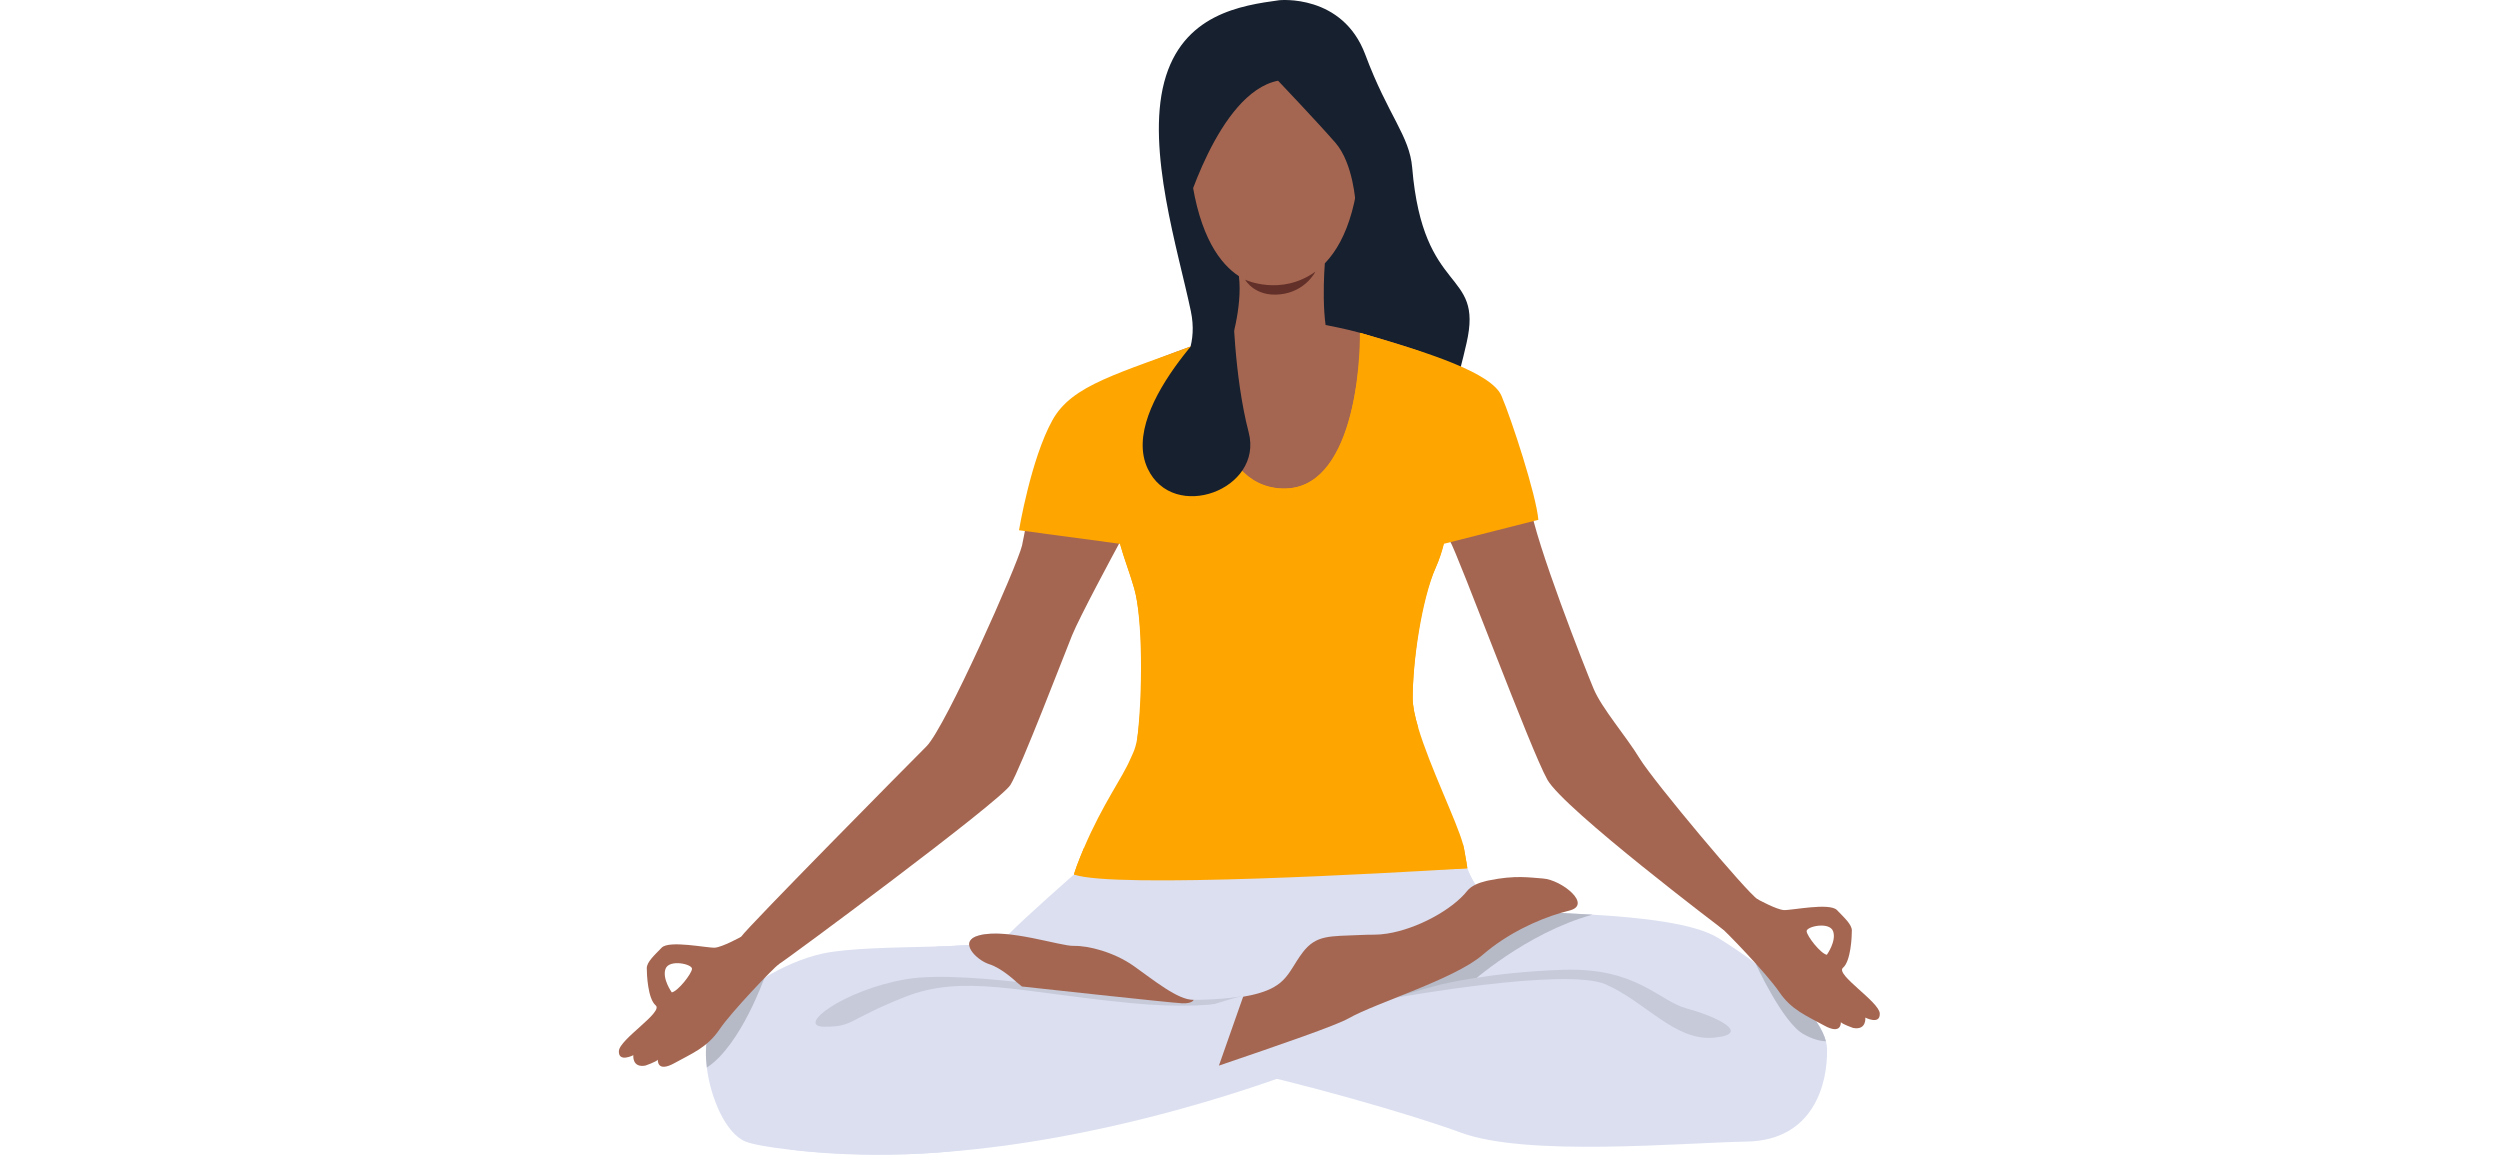 <svg width="280" height="130" viewBox="0 0 87 80" fill="none" xmlns="http://www.w3.org/2000/svg">
    <path
        d="M45.519 0.015C45.519 0.015 49.877 -0.442 51.446 3.765C53.017 7.973 54.495 9.35 54.679 11.56C55.428 20.5 59.603 18.478 58.428 23.631C57.253 28.785 56.442 29.564 56.442 29.564L46.461 27.607L36.35 27.64C36.35 27.64 40.304 25.665 39.425 21.457C38.544 17.25 36.35 10.354 37.588 5.657C38.828 0.96 42.915 0.373 45.519 0.015Z"
        fill="#16202E"></path>
    <path
        d="M77.746 78.68C73.148 78.768 62.583 79.741 58.027 78.061C54.71 76.836 46.977 74.602 41.358 73.445C39.267 73.015 37.469 72.735 36.299 72.711C33.229 72.648 30.081 69.899 27.838 68.039C26.928 67.286 26.168 66.68 25.619 66.456C25.084 66.238 24.682 65.976 24.433 65.713C24.249 65.518 24.148 65.322 24.138 65.143C24.115 64.7 24.643 64.354 25.84 64.354C26.174 64.354 26.516 64.37 26.862 64.395C28.951 64.552 31.177 65.1 32.429 65.062C33.888 65.017 37.866 68.511 38.663 68.687C38.999 68.762 39.999 69.06 41.29 69.155C43.036 69.284 45.312 69.039 47.196 67.361C48.179 66.483 49.59 65.454 51.082 64.444C54.516 62.12 58.381 59.895 58.468 59.845C58.468 59.845 58.47 59.845 58.47 59.845C58.47 59.845 58.47 59.846 58.47 59.849C58.47 59.85 58.472 59.852 58.472 59.852C58.472 59.854 58.472 59.855 58.472 59.857C58.475 59.861 58.477 59.867 58.479 59.874C58.745 60.6 59.27 61.446 59.892 61.979C60.801 62.763 61.361 62.751 64.907 62.923C65.599 62.957 66.341 62.994 67.103 63.041C70.413 63.242 74.123 63.618 75.801 64.664C76.591 65.156 77.471 65.746 78.34 66.392C78.34 66.392 78.34 66.392 78.34 66.392C80.583 68.057 82.763 70.092 83.196 71.773C83.243 71.957 83.271 72.138 83.273 72.313C83.317 74.7 82.345 78.591 77.746 78.68Z"
        fill="#DBDFF0"></path>
    <path
        d="M58.489 59.88C58.533 59.999 58.703 60.457 59.036 60.975C60.16 62.726 61.323 62.714 62.624 62.801L50.289 69.442L34.152 69.047L27.838 68.039L26.636 67.847C26.636 67.847 23.5 65.665 22.791 65.208C23.268 65.191 23.721 65.17 24.138 65.143C24.115 64.7 24.643 64.354 25.84 64.354C26.174 64.354 26.516 64.37 26.862 64.395C28.003 63.227 31.366 60.274 31.366 60.274L58.479 59.843L58.489 59.88Z"
        fill="#DBDFF0"></path>
    <path
        d="M67.103 63.041C62.496 64.312 58.647 67.803 58.647 67.803L52.877 68.842L62.314 62.779C62.412 62.787 62.517 62.794 62.624 62.801C63.268 62.845 64.046 62.881 64.907 62.923C65.599 62.957 66.341 62.994 67.103 63.041Z"
        fill="#B6BAC7"></path>
    <path
        d="M46.904 71.528C45.352 72.081 43.417 72.743 41.358 73.445C36.201 75.201 30.259 77.195 27.565 78.326C26.148 78.92 24.152 79.265 21.98 79.437C21.972 79.437 21.963 79.438 21.956 79.439C21.284 79.491 20.596 79.528 19.904 79.549C19.861 79.551 19.817 79.552 19.773 79.553C16.897 79.637 13.954 79.478 11.794 79.237C11.788 79.237 11.783 79.236 11.776 79.235C10.303 79.07 9.196 78.868 8.73 78.679C7.373 78.13 6.324 75.695 6.064 73.578C5.967 72.796 5.977 72.057 6.122 71.472C6.443 70.156 8.062 68.585 10.032 67.392C10.033 67.392 10.033 67.392 10.033 67.392C11.304 66.623 12.723 66.011 14.036 65.725C15.836 65.334 19.063 65.312 21.806 65.239C22.142 65.229 22.471 65.219 22.79 65.208H22.791C23.268 65.191 23.722 65.17 24.138 65.143C25.335 65.066 26.233 64.939 26.552 64.698C26.567 64.687 26.581 64.676 26.592 64.664L26.666 64.691C26.666 64.691 26.666 64.691 26.667 64.691L27.76 65.095L34.861 67.715C37.376 69.705 40.288 69.249 42.081 68.887C42.447 68.813 42.766 68.743 43.027 68.698C43.589 68.602 44.048 68.488 44.424 68.356L46.904 71.528Z"
        fill="#DBDFF0"></path>
    <path
        d="M53.551 68.769C53.551 68.769 65.277 66.653 68.019 67.847C70.761 69.041 72.794 71.782 75.491 71.517C78.188 71.251 75.526 70.02 73.603 69.508C71.679 68.997 70.18 66.675 65.093 66.841C60.006 67.007 56.591 67.869 56.591 67.869C56.591 67.869 54.313 68.464 53.551 68.769Z"
        fill="#C6CAD9"></path>
    <path
        d="M29.228 68.15L25.062 67.455C25.062 67.455 23.297 65.459 21.806 65.239C22.142 65.229 22.472 65.219 22.79 65.208H22.791C23.268 65.191 23.721 65.17 24.138 65.143C25.335 65.066 26.233 64.939 26.552 64.698C26.591 64.696 26.628 64.694 26.666 64.691C26.666 64.691 26.666 64.691 26.666 64.691C27.194 64.661 27.543 64.643 27.543 64.643L27.76 65.095L29.228 68.15Z"
        fill="#DBDFF0"></path>
    <path
        d="M42.642 68.976C41.16 69.284 38.81 69.481 35.212 69.129C27.52 68.377 23.718 67.12 19.695 68.721C15.671 70.323 16.202 70.765 14.168 70.765C12.134 70.765 15.45 68.245 19.783 67.493C24.116 66.742 34.86 68.82 36.098 68.82C37.108 68.82 40.486 69.133 43.193 68.617L42.642 68.976Z"
        fill="#C6CAD9"></path>
    <path
        d="M83.196 71.773C82.804 71.752 82.273 71.633 81.627 71.263C80.2 70.447 78.368 66.454 78.34 66.392C80.583 68.057 82.762 70.092 83.196 71.773Z"
        fill="#B6BAC7"></path>
    <path
        d="M10.032 67.392C10.008 67.463 8.403 71.987 6.143 73.525C6.116 73.544 6.09 73.562 6.064 73.577C5.966 72.796 5.978 72.057 6.121 71.472C6.443 70.156 8.061 68.585 10.032 67.392Z"
        fill="#B6BAC7"></path>
    <path
        d="M48.261 73.265C48.261 73.265 35.725 78.475 21.98 79.437C21.971 79.438 21.963 79.438 21.955 79.439C21.274 79.486 20.59 79.524 19.904 79.549C19.861 79.551 19.817 79.552 19.773 79.553C17.109 79.647 14.422 79.564 11.794 79.237C11.787 79.237 11.782 79.236 11.776 79.235C11.776 79.235 34.242 71.162 42.08 68.887C43.162 68.573 43.964 68.37 44.391 68.314L44.423 68.356L46.904 71.528L48.261 73.265Z"
        fill="#DBDFF0"></path>
    <path
        d="M43.027 68.698C46.079 68.176 46.021 67.124 47.116 65.665C48.058 64.407 49.021 64.542 51.082 64.444C51.413 64.428 51.737 64.421 52.047 64.421C52.336 64.421 52.635 64.396 52.942 64.348C55.043 64.025 57.468 62.676 58.47 61.403C58.605 61.232 58.799 61.09 59.036 60.975C59.251 60.87 59.498 60.787 59.773 60.722C59.834 60.708 59.894 60.693 59.957 60.681C61.788 60.306 62.753 60.484 63.694 60.549C64.977 60.637 67.136 62.365 65.499 62.763C65.312 62.808 65.114 62.862 64.907 62.923C63.322 63.393 61.254 64.327 59.531 65.814C57.586 67.493 52.147 69.129 50.289 70.191C49.443 70.674 45.676 71.975 41.358 73.445L43.027 68.698Z"
        fill="#A56651"></path>
    <path
        d="M76.125 64.076C76.125 64.076 65.147 55.777 63.998 53.743C62.846 51.709 57.831 38.169 57.258 37.24C57.211 37.165 57.113 37.092 56.973 37.022C55.409 36.238 48.566 35.837 48.566 35.837L34.595 37.252C34.595 37.252 34.567 37.301 34.518 37.391C34.07 38.222 31.753 42.519 31.235 43.795C30.66 45.21 27.697 52.947 26.99 54.097C26.282 55.247 11.369 66.282 11.016 66.459C10.662 66.637 7.845 65.365 8.42 64.569C8.995 63.773 19.871 52.77 21.198 51.444C22.524 50.118 27.476 38.932 27.786 37.605C28.095 36.279 29.023 29.515 31.41 27.701C32.322 27.01 34.166 25.989 36.103 25.162C36.157 25.139 36.21 25.115 36.264 25.093C37.707 24.487 39.085 24.009 40.255 23.57C40.295 23.555 40.334 23.541 40.374 23.526C41.663 23.049 42.643 22.794 42.643 22.794L48.711 22.4C48.711 22.4 50.152 22.673 51.075 22.936C51.096 22.943 51.119 22.949 51.143 22.955C52.535 23.354 54.42 23.912 55.285 24.252C55.306 24.261 55.327 24.268 55.348 24.277C55.439 24.313 55.535 24.35 55.638 24.389C57.239 25.009 60.27 26.163 60.68 27.392C61.123 28.718 62.45 32.211 62.804 34.776C63.156 37.34 66.604 46.095 67.18 47.465C67.754 48.835 69.39 50.693 70.362 52.284C71.337 53.876 77.802 61.58 78.485 61.978C79.17 62.376 76.125 64.076 76.125 64.076Z"
        fill="#A56651"></path>
    <path
        d="M27.392 67.673C27.392 67.673 26.392 66.723 25.53 66.456C24.668 66.189 23.291 64.858 24.856 64.462C26.821 63.965 30.393 65.216 31.366 65.194C32.34 65.172 34.112 65.611 35.48 66.575C36.849 67.539 38.537 68.94 39.616 68.913C39.616 68.913 39.546 69.174 38.84 69.151C38.131 69.129 27.779 67.992 27.779 67.992L27.392 67.673Z"
        fill="#A56651"></path>
    <path
        d="M83.257 65.808C82.826 65.725 81.881 64.515 81.865 64.183C81.847 63.852 83.439 63.503 83.688 64.183C83.935 64.863 83.257 65.808 83.257 65.808ZM86.906 69.853C86.871 69.041 83.821 67.168 84.369 66.704C84.915 66.239 84.982 64.548 84.982 64.133C84.982 63.719 84.467 63.255 83.954 62.724C83.439 62.194 80.802 62.757 80.289 62.724C79.776 62.691 78.485 61.978 78.485 61.978C78.485 61.978 75.559 63.634 75.89 63.868C76.221 64.102 79.128 67.118 79.97 68.362C80.811 69.606 81.846 70.003 83.075 70.682C84.301 71.362 84.22 70.45 84.22 70.45C84.35 70.6 85.064 70.848 85.064 70.848C86.01 71.031 85.91 70.135 85.91 70.135C85.91 70.135 86.938 70.666 86.906 69.853Z"
        fill="#A56651"></path>
    <path
        d="M3.217 66.775C3.466 66.095 5.058 66.443 5.041 66.775C5.024 67.106 4.079 68.316 3.648 68.399C3.648 68.399 2.969 67.454 3.217 66.775ZM0.996 72.727C0.996 72.727 0.896 73.622 1.841 73.44C1.841 73.44 2.554 73.191 2.687 73.042C2.687 73.042 2.604 73.954 3.831 73.274C5.058 72.594 6.093 72.197 6.935 70.953C7.777 69.709 10.684 66.694 11.016 66.46C11.347 66.225 8.42 64.569 8.42 64.569C8.42 64.569 7.13 65.282 6.616 65.316C6.102 65.349 3.466 64.785 2.952 65.316C2.438 65.846 1.924 66.31 1.924 66.725C1.924 67.139 1.99 68.831 2.538 69.295C3.085 69.759 0.034 71.632 0.001 72.445C-0.032 73.257 0.996 72.727 0.996 72.727Z"
        fill="#A56651"></path>
    <path
        d="M46.095 2.475C46.095 2.475 51.865 3.308 51.019 11.826C50.175 20.344 45.083 19.668 44.743 19.66C44.402 19.653 39.632 19.838 39.22 9.444C39.22 9.444 39.029 1.758 46.095 2.475Z"
        fill="#A56651"></path>
    <path
        d="M48.657 18.15C48.657 18.15 48.301 22.58 49.154 23.908C50.007 25.235 48.424 27.037 45.163 26.421C41.901 25.804 42.09 23.955 42.09 23.955C42.09 23.955 43.004 21.221 42.736 19.032C42.47 16.844 48.657 18.15 48.657 18.15Z"
        fill="#A56651"></path>
    <path
        d="M45.435 5.562C45.435 5.562 48.13 8.397 49.382 9.832C50.634 11.267 50.779 14.039 50.779 14.039C50.779 14.039 52.889 11.462 52.005 8.462C51.124 5.461 49.037 -0.377 43.752 1.417C38.469 3.211 38.273 11.104 38.894 15.018C38.894 15.018 41.264 6.378 45.435 5.562Z"
        fill="#16202E"></path>
    <path
        d="M43.16 19.275C43.16 19.275 45.619 20.437 48.011 18.72C48.011 18.72 47.347 20.093 45.587 20.288C43.824 20.483 43.16 19.275 43.16 19.275Z"
        fill="#633029"></path>
    <path
        d="M58.479 59.875C58.479 59.875 58.475 59.865 58.472 59.856C58.472 59.855 58.472 59.854 58.472 59.852C58.472 59.852 58.472 59.851 58.472 59.849C58.47 59.847 58.47 59.845 58.47 59.845C58.47 59.845 58.202 59.861 57.719 59.891C53.628 60.141 34.084 61.273 31.366 60.274C31.366 60.274 31.44 60.009 31.571 59.659C31.729 59.236 31.893 58.833 32.053 58.449C33.338 55.427 34.709 53.601 35.257 52.306C35.448 51.86 35.651 51.581 35.788 50.492C36.168 47.452 36.11 42.619 35.523 40.567C34.727 37.782 33.49 35.925 34.772 32.256C36.054 28.586 36.28 25.24 36.28 25.24L40.386 23.617C40.386 23.617 40.122 33.449 45.692 33.67C51.264 33.892 51.075 22.936 51.075 22.936L55.285 24.253C55.285 24.253 56.038 30.045 56.878 31.504C57.717 32.963 57.276 36.854 56.304 39.108C55.33 41.363 54.712 45.608 54.712 48.128C54.712 48.668 54.861 49.372 55.096 50.163C55.905 52.873 57.745 56.597 58.178 58.176C58.209 58.286 58.232 58.386 58.248 58.474C58.332 58.941 58.386 59.255 58.423 59.465C58.479 59.807 58.484 59.875 58.479 59.875Z"
        fill="#FFA500"></path>
    <path
        d="M56.866 37.479L63.375 35.827C63.233 34.128 61.526 28.899 60.834 27.283C60.162 25.716 55.947 24.333 51.142 22.955C51.108 24.873 50.664 33.868 45.692 33.67C40.763 33.475 40.395 25.358 40.374 23.526C40.334 23.541 40.295 23.555 40.255 23.57C34.364 25.777 31.249 26.511 29.888 28.951C28.4 31.619 27.579 36.546 27.579 36.546L34.543 37.482C34.811 38.479 35.203 39.449 35.523 40.568C36.11 42.619 36.101 47.936 35.721 50.976C35.721 50.976 45.389 47.078 55.096 50.163C54.859 49.372 54.712 48.668 54.712 48.128C54.712 45.608 55.262 41.333 56.304 39.108C56.53 38.623 56.719 38.068 56.866 37.479Z"
        fill="#FFA500"></path>
    <path
        d="M58.47 59.845C58.47 59.845 58.202 59.861 57.719 59.891L31.366 60.274C31.366 60.274 31.44 60.009 31.571 59.659C31.729 59.236 31.893 58.833 32.053 58.449L58.178 58.176C58.209 58.286 58.232 58.386 58.248 58.474C58.332 58.941 58.386 59.255 58.423 59.465C58.479 59.807 58.479 59.844 58.479 59.844L58.47 59.845Z"
        fill="#FFA500"></path>
    <path
        d="M42.323 20.82C42.323 20.82 34.383 27.883 36.444 32.29C38.204 36.051 44.438 33.745 43.41 29.803C42.382 25.863 42.323 20.82 42.323 20.82Z"
        fill="#16202E"></path>
</svg>